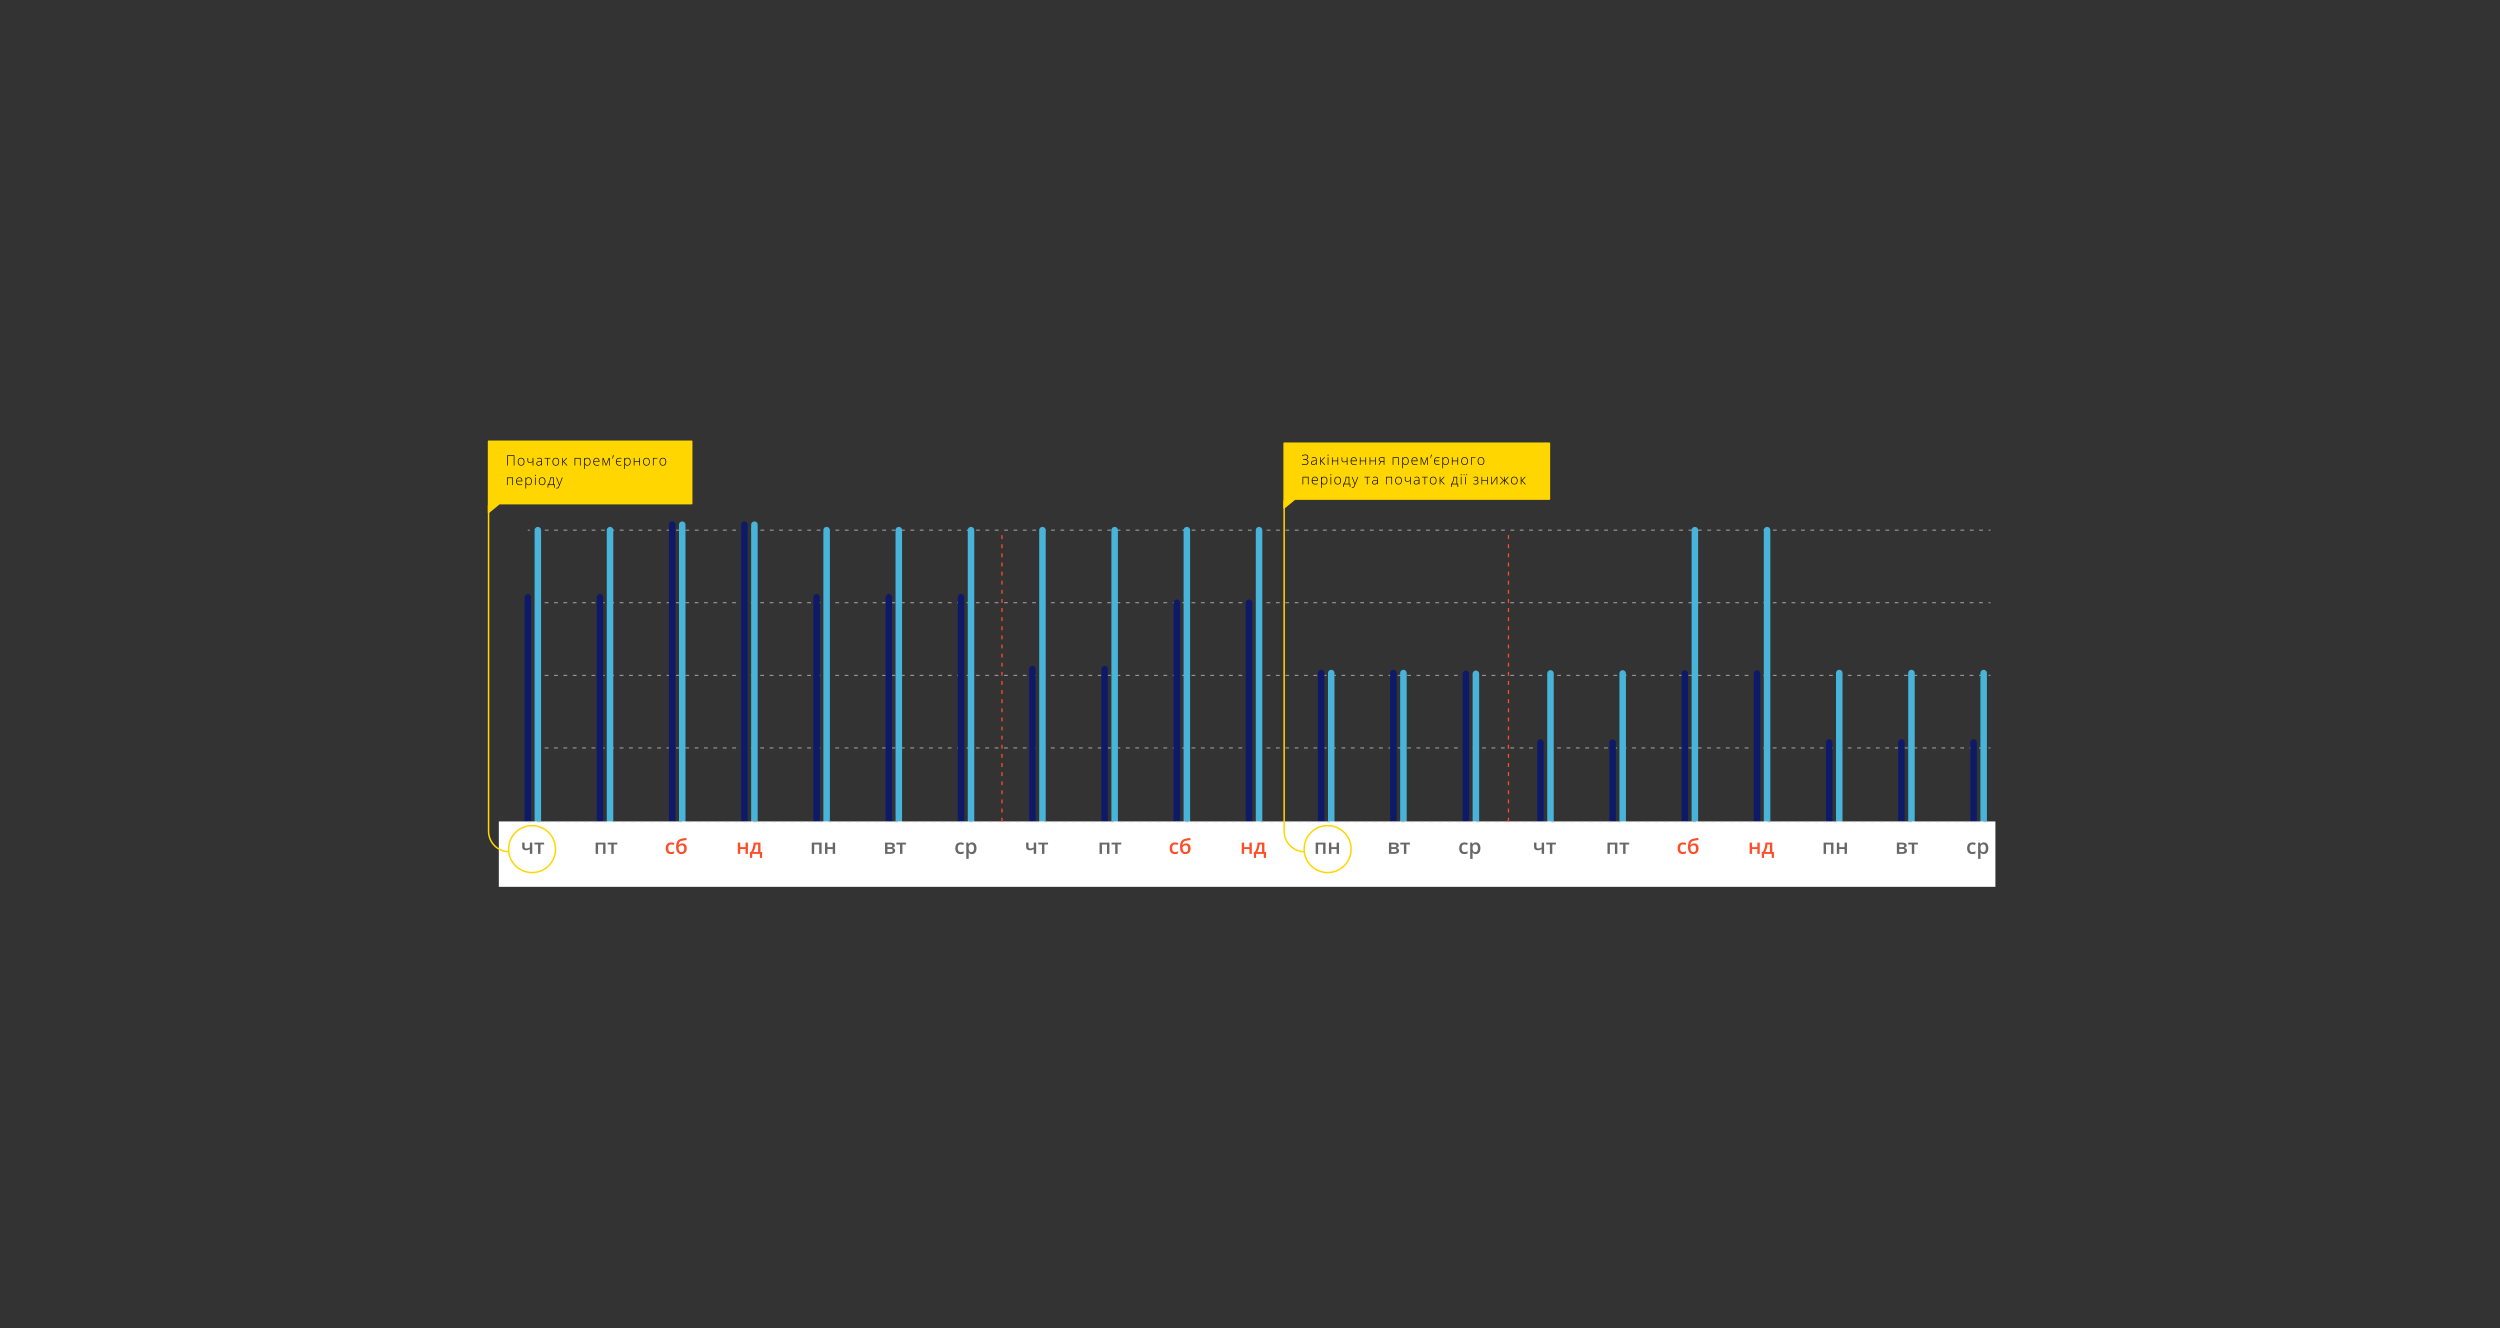 <?xml version="1.0" encoding="utf-8"?>
<!-- Generator: Adobe Illustrator 16.0.0, SVG Export Plug-In . SVG Version: 6.00 Build 0)  -->
<!DOCTYPE svg PUBLIC "-//W3C//DTD SVG 1.1//EN" "http://www.w3.org/Graphics/SVG/1.1/DTD/svg11.dtd">
<svg version="1.1" id="Layer_1" xmlns="http://www.w3.org/2000/svg" xmlns:xlink="http://www.w3.org/1999/xlink" x="0px" y="0px"
	 width="1920px" height="1020px" viewBox="0 0 1920 1020" enable-background="new 0 0 1920 1020" xml:space="preserve">
<rect x="0" y="0" width="1920" height="1020" fill="#333333" stroke="none"/>
<g>
	<g>
		<g>
			<g>
				<g>
					
						<line fill="none" stroke="#ADADAD" stroke-width="0.721" stroke-miterlimit="10" x1="405.352" y1="574.419" x2="406.794" y2="574.419"/>
					
						<line fill="none" stroke="#ADADAD" stroke-width="0.721" stroke-miterlimit="10" stroke-dasharray="2.88,4.32" x1="411.114" y1="574.419" x2="1525.071" y2="574.419"/>
					
						<line fill="none" stroke="#ADADAD" stroke-width="0.721" stroke-miterlimit="10" x1="1527.231" y1="574.419" x2="1528.674" y2="574.419"/>
				</g>
			</g>
		</g>
		<g>
			<g>
				<g>
					
						<line fill="none" stroke="#ADADAD" stroke-width="0.721" stroke-miterlimit="10" x1="405.352" y1="518.664" x2="406.794" y2="518.664"/>
					
						<line fill="none" stroke="#ADADAD" stroke-width="0.721" stroke-miterlimit="10" stroke-dasharray="2.88,4.32" x1="411.114" y1="518.664" x2="1525.071" y2="518.664"/>
					
						<line fill="none" stroke="#ADADAD" stroke-width="0.721" stroke-miterlimit="10" x1="1527.231" y1="518.664" x2="1528.674" y2="518.664"/>
				</g>
			</g>
		</g>
		<g>
			<g>
				<g>
					
						<line fill="none" stroke="#ADADAD" stroke-width="0.721" stroke-miterlimit="10" x1="405.352" y1="462.909" x2="406.794" y2="462.909"/>
					
						<line fill="none" stroke="#ADADAD" stroke-width="0.721" stroke-miterlimit="10" stroke-dasharray="2.88,4.32" x1="411.114" y1="462.909" x2="1525.071" y2="462.909"/>
					
						<line fill="none" stroke="#ADADAD" stroke-width="0.721" stroke-miterlimit="10" x1="1527.231" y1="462.909" x2="1528.674" y2="462.909"/>
				</g>
			</g>
		</g>
		<g>
			<g>
				<g>
					
						<line fill="none" stroke="#ADADAD" stroke-width="0.721" stroke-miterlimit="10" x1="1528.674" y1="407.154" x2="1527.231" y2="407.154"/>
					
						<line fill="none" stroke="#ADADAD" stroke-width="0.721" stroke-miterlimit="10" stroke-dasharray="2.88,4.32" x1="1522.911" y1="407.154" x2="408.954" y2="407.154"/>
					
						<line fill="none" stroke="#ADADAD" stroke-width="0.721" stroke-miterlimit="10" x1="406.794" y1="407.154" x2="405.352" y2="407.154"/>
				</g>
			</g>
		</g>
		<g>
			<g>
				<path fill="#676767" d="M465.031,647.132v8.641h-1.844v-7.188h-3.875v7.188h-1.836v-8.641H465.031z"/>
				<path fill="#676767" d="M474.148,647.132v1.438h-2.813v7.203h-1.844v-7.203h-2.813v-1.438H474.148z"/>
			</g>
		</g>
		<g>
			<g>
				<path fill="#676767" d="M515.32,655.929c-1.308,0-2.301-0.382-2.98-1.145s-1.02-1.858-1.02-3.285
					c0-1.453,0.355-2.57,1.066-3.352s1.738-1.172,3.082-1.172c0.911,0,1.731,0.169,2.461,0.508l-0.555,1.477
					c-0.776-0.302-1.417-0.453-1.922-0.453c-1.495,0-2.242,0.992-2.242,2.977c0,0.969,0.186,1.696,0.559,2.184
					c0.372,0.487,0.918,0.73,1.637,0.73c0.817,0,1.591-0.203,2.32-0.609v1.602c-0.328,0.192-0.679,0.331-1.051,0.414
					C516.303,655.887,515.852,655.929,515.32,655.929z"/>
				<path fill="#676767" d="M519.258,650.585c0-1.927,0.327-3.409,0.98-4.445c0.653-1.036,1.694-1.703,3.121-2
					c1.078-0.219,2.32-0.433,3.727-0.641l0.258,1.617c-1.708,0.261-2.958,0.464-3.75,0.609c-0.818,0.151-1.408,0.487-1.77,1.008
					c-0.362,0.521-0.572,1.305-0.629,2.352h0.117c0.297-0.433,0.685-0.767,1.164-1.004c0.479-0.237,0.992-0.355,1.539-0.355
					c1.063,0,1.891,0.336,2.484,1.008s0.891,1.614,0.891,2.828c0,1.391-0.361,2.466-1.082,3.227
					c-0.722,0.761-1.72,1.141-2.996,1.141c-1.266,0-2.258-0.469-2.977-1.406S519.258,652.272,519.258,650.585z M523.438,654.429
					c1.364,0,2.047-0.896,2.047-2.688c0-1.729-0.617-2.594-1.852-2.594c-0.339,0-0.667,0.073-0.984,0.219
					c-0.318,0.146-0.611,0.339-0.879,0.578c-0.269,0.239-0.476,0.487-0.621,0.742c0,1.229,0.195,2.16,0.586,2.793
					S522.692,654.429,523.438,654.429z"/>
			</g>
		</g>
		<g>
			<g>
				<path fill="#676767" d="M402.909,647.132v3.156c0,0.886,0.458,1.328,1.375,1.328c0.442,0,0.875-0.062,1.297-0.184
					s0.875-0.319,1.359-0.59v-3.711h1.836v8.641h-1.836v-3.664c-0.505,0.313-0.994,0.543-1.465,0.691
					c-0.472,0.148-0.986,0.223-1.543,0.223c-0.901,0-1.604-0.233-2.109-0.699c-0.505-0.466-0.758-1.118-0.758-1.957v-3.234H402.909z
					"/>
				<path fill="#676767" d="M417.893,647.132v1.438h-2.813v7.203h-1.844v-7.203h-2.813v-1.438H417.893z"/>
			</g>
		</g>
		<g>
			<g>
				<path fill="#676767" d="M568.492,647.132v3.469h4.07v-3.469h1.836v8.641h-1.836v-3.727h-4.07v3.727h-1.836v-8.641H568.492z"/>
				<path fill="#676767" d="M585.312,658.827h-1.711v-3.055h-5.922v3.055h-1.695v-4.477h0.703c0.614-0.88,1.103-1.944,1.465-3.191
					c0.362-1.247,0.577-2.59,0.645-4.027h5.25v7.219h1.266V658.827z M582.242,654.351v-5.813h-1.859
					c-0.099,1.073-0.306,2.13-0.621,3.172c-0.315,1.042-0.699,1.922-1.152,2.641H582.242z"/>
			</g>
		</g>
		<g>
			<g>
				<path fill="#676767" d="M631.006,647.132v8.641h-1.844v-7.188h-3.875v7.188h-1.836v-8.641H631.006z"/>
				<path fill="#676767" d="M635.467,647.132v3.469h4.07v-3.469h1.836v8.641h-1.836v-3.727h-4.07v3.727h-1.836v-8.641H635.467z"/>
			</g>
		</g>
		<g>
			<g>
				<path fill="#676767" d="M687.214,649.343c0,1.021-0.597,1.638-1.789,1.852v0.063c0.667,0.078,1.177,0.289,1.531,0.633
					c0.354,0.344,0.531,0.789,0.531,1.336c0,0.817-0.312,1.446-0.934,1.887c-0.623,0.44-1.527,0.66-2.715,0.66h-4.125v-8.641h4.109
					C686.084,647.132,687.214,647.869,687.214,649.343z M685.378,649.499c0-0.344-0.134-0.593-0.402-0.746
					c-0.269-0.153-0.668-0.23-1.199-0.23h-2.227v2.078h1.953c0.614,0,1.081-0.079,1.398-0.238
					C685.219,650.203,685.378,649.916,685.378,649.499z M685.605,653.116c0-0.417-0.162-0.712-0.484-0.887
					c-0.323-0.175-0.808-0.262-1.453-0.262h-2.117v2.445h2.164C684.975,654.413,685.605,653.98,685.605,653.116z"/>
				<path fill="#676767" d="M695.871,647.132v1.438h-2.813v7.203h-1.844v-7.203h-2.813v-1.438H695.871z"/>
			</g>
		</g>
		<g>
			<g>
				<path fill="#676767" d="M737.672,655.929c-1.307,0-2.301-0.382-2.98-1.145s-1.02-1.858-1.02-3.285
					c0-1.453,0.355-2.57,1.066-3.352s1.738-1.172,3.082-1.172c0.912,0,1.732,0.169,2.461,0.508l-0.555,1.477
					c-0.776-0.302-1.417-0.453-1.922-0.453c-1.495,0-2.242,0.992-2.242,2.977c0,0.969,0.186,1.696,0.559,2.184
					s0.918,0.73,1.637,0.73c0.818,0,1.591-0.203,2.32-0.609v1.602c-0.328,0.192-0.678,0.331-1.051,0.414
					S738.203,655.929,737.672,655.929z"/>
				<path fill="#676767" d="M746.492,655.929c-1.094,0-1.943-0.394-2.547-1.18h-0.109c0.073,0.729,0.109,1.172,0.109,1.328v3.539
					h-1.836v-12.484h1.484c0.042,0.161,0.127,0.547,0.258,1.156h0.094c0.573-0.875,1.432-1.313,2.578-1.313
					c1.078,0,1.918,0.391,2.52,1.172s0.902,1.878,0.902,3.289s-0.306,2.513-0.918,3.305S747.57,655.929,746.492,655.929z
					 M746.047,648.476c-0.729,0-1.262,0.214-1.598,0.641s-0.504,1.109-0.504,2.047v0.273c0,1.052,0.167,1.813,0.5,2.285
					s0.877,0.707,1.633,0.707c0.635,0,1.125-0.261,1.469-0.781s0.516-1.263,0.516-2.227c0-0.969-0.17-1.702-0.512-2.199
					S746.708,648.476,746.047,648.476z"/>
			</g>
		</g>
		<g>
			
				<line fill="none" stroke="#0E1968" stroke-width="5" stroke-linecap="round" stroke-miterlimit="10" x1="738.029" y1="634.372" x2="738.029" y2="458.712"/>
			
				<line fill="none" stroke="#49B4DA" stroke-width="5" stroke-linecap="round" stroke-miterlimit="10" x1="745.735" y1="634.327" x2="745.735" y2="407.154"/>
			
				<line fill="none" stroke="#0E1968" stroke-width="5" stroke-linecap="round" stroke-miterlimit="10" x1="792.899" y1="634.372" x2="792.899" y2="513.89"/>
			
				<line fill="none" stroke="#49B4DA" stroke-width="5" stroke-linecap="round" stroke-miterlimit="10" x1="800.604" y1="634.327" x2="800.604" y2="407.154"/>
			
				<line fill="none" stroke="#0E1968" stroke-width="5" stroke-linecap="round" stroke-miterlimit="10" x1="848.346" y1="634.372" x2="848.346" y2="513.89"/>
			
				<line fill="none" stroke="#49B4DA" stroke-width="5" stroke-linecap="round" stroke-miterlimit="10" x1="856.051" y1="634.327" x2="856.051" y2="407.154"/>
			
				<line fill="none" stroke="#0E1968" stroke-width="5" stroke-linecap="round" stroke-miterlimit="10" x1="903.792" y1="634.372" x2="903.792" y2="462.909"/>
			
				<line fill="none" stroke="#49B4DA" stroke-width="5" stroke-linecap="round" stroke-miterlimit="10" x1="911.497" y1="634.327" x2="911.497" y2="407.154"/>
			
				<line fill="none" stroke="#0E1968" stroke-width="5" stroke-linecap="round" stroke-miterlimit="10" x1="959.239" y1="634.372" x2="959.239" y2="462.909"/>
			
				<line fill="none" stroke="#49B4DA" stroke-width="5" stroke-linecap="round" stroke-miterlimit="10" x1="966.944" y1="634.327" x2="966.944" y2="407.154"/>
			
				<line fill="none" stroke="#0E1968" stroke-width="5" stroke-linecap="round" stroke-miterlimit="10" x1="1014.685" y1="634.372" x2="1014.685" y2="516.893"/>
			
				<line fill="none" stroke="#49B4DA" stroke-width="5" stroke-linecap="round" stroke-miterlimit="10" x1="1022.392" y1="634.327" x2="1022.392" y2="516.893"/>
			
				<line fill="none" stroke="#0E1968" stroke-width="5" stroke-linecap="round" stroke-miterlimit="10" x1="1070.132" y1="634.372" x2="1070.132" y2="516.893"/>
			
				<line fill="none" stroke="#49B4DA" stroke-width="5" stroke-linecap="round" stroke-miterlimit="10" x1="1077.839" y1="634.327" x2="1077.839" y2="516.893"/>
			
				<line fill="none" stroke="#0E1968" stroke-width="5" stroke-linecap="round" stroke-miterlimit="10" x1="1125.777" y1="634.372" x2="1125.777" y2="517.47"/>
			
				<line fill="none" stroke="#49B4DA" stroke-width="5" stroke-linecap="round" stroke-miterlimit="10" x1="1133.483" y1="634.327" x2="1133.483" y2="517.47"/>
			
				<line fill="none" stroke="#0E1968" stroke-width="5" stroke-linecap="round" stroke-miterlimit="10" x1="1183.059" y1="634.372" x2="1183.059" y2="570.222"/>
			
				<line fill="none" stroke="#49B4DA" stroke-width="5" stroke-linecap="round" stroke-miterlimit="10" x1="1190.765" y1="634.327" x2="1190.765" y2="517.201"/>
			
				<line fill="none" stroke="#0E1968" stroke-width="5" stroke-linecap="round" stroke-miterlimit="10" x1="1238.506" y1="634.372" x2="1238.506" y2="570.222"/>
			
				<line fill="none" stroke="#49B4DA" stroke-width="5" stroke-linecap="round" stroke-miterlimit="10" x1="1246.211" y1="634.327" x2="1246.211" y2="517.201"/>
			
				<line fill="none" stroke="#0E1968" stroke-width="5" stroke-linecap="round" stroke-miterlimit="10" x1="1293.951" y1="634.372" x2="1293.951" y2="517.201"/>
			
				<line fill="none" stroke="#49B4DA" stroke-width="5" stroke-linecap="round" stroke-miterlimit="10" x1="1301.658" y1="634.327" x2="1301.658" y2="407.154"/>
			
				<line fill="none" stroke="#0E1968" stroke-width="5" stroke-linecap="round" stroke-miterlimit="10" x1="1349.398" y1="634.372" x2="1349.398" y2="517.201"/>
			
				<line fill="none" stroke="#49B4DA" stroke-width="5" stroke-linecap="round" stroke-miterlimit="10" x1="1357.104" y1="634.327" x2="1357.104" y2="407.154"/>
			
				<line fill="none" stroke="#0E1968" stroke-width="5" stroke-linecap="round" stroke-miterlimit="10" x1="1404.845" y1="634.372" x2="1404.845" y2="570.222"/>
			
				<line fill="none" stroke="#49B4DA" stroke-width="5" stroke-linecap="round" stroke-miterlimit="10" x1="1412.551" y1="634.327" x2="1412.551" y2="516.893"/>
			
				<line fill="none" stroke="#0E1968" stroke-width="5" stroke-linecap="round" stroke-miterlimit="10" x1="1460.291" y1="634.372" x2="1460.291" y2="570.222"/>
			
				<line fill="none" stroke="#49B4DA" stroke-width="5" stroke-linecap="round" stroke-miterlimit="10" x1="1467.998" y1="634.327" x2="1467.998" y2="516.893"/>
			
				<line fill="none" stroke="#0E1968" stroke-width="5" stroke-linecap="round" stroke-miterlimit="10" x1="1515.738" y1="634.372" x2="1515.738" y2="570.222"/>
			
				<line fill="none" stroke="#49B4DA" stroke-width="5" stroke-linecap="round" stroke-miterlimit="10" x1="1523.444" y1="634.327" x2="1523.444" y2="516.893"/>
			
				<line fill="none" stroke="#0E1968" stroke-width="5" stroke-linecap="round" stroke-miterlimit="10" x1="460.797" y1="634.372" x2="460.797" y2="458.712"/>
			
				<line fill="none" stroke="#49B4DA" stroke-width="5" stroke-linecap="round" stroke-miterlimit="10" x1="468.503" y1="634.327" x2="468.503" y2="407.154"/>
			
				<line fill="none" stroke="#0E1968" stroke-width="5" stroke-linecap="round" stroke-miterlimit="10" x1="516.244" y1="634.372" x2="516.244" y2="402.957"/>
			
				<line fill="none" stroke="#49B4DA" stroke-width="5" stroke-linecap="round" stroke-miterlimit="10" x1="523.948" y1="634.327" x2="523.948" y2="402.957"/>
			
				<line fill="none" stroke="#0E1968" stroke-width="5" stroke-linecap="round" stroke-miterlimit="10" x1="571.69" y1="634.372" x2="571.69" y2="402.957"/>
			
				<line fill="none" stroke="#49B4DA" stroke-width="5" stroke-linecap="round" stroke-miterlimit="10" x1="579.396" y1="634.327" x2="579.396" y2="402.957"/>
			
				<line fill="none" stroke="#0E1968" stroke-width="5" stroke-linecap="round" stroke-miterlimit="10" x1="627.137" y1="634.372" x2="627.137" y2="458.712"/>
			
				<line fill="none" stroke="#49B4DA" stroke-width="5" stroke-linecap="round" stroke-miterlimit="10" x1="634.842" y1="634.327" x2="634.842" y2="407.154"/>
			
				<line fill="none" stroke="#0E1968" stroke-width="5" stroke-linecap="round" stroke-miterlimit="10" x1="682.584" y1="634.372" x2="682.584" y2="458.712"/>
			
				<line fill="none" stroke="#49B4DA" stroke-width="5" stroke-linecap="round" stroke-miterlimit="10" x1="690.289" y1="634.327" x2="690.289" y2="407.154"/>
			
				<line fill="none" stroke="#0E1968" stroke-width="5" stroke-linecap="round" stroke-miterlimit="10" x1="405.352" y1="634.372" x2="405.352" y2="458.712"/>
			
				<line fill="none" stroke="#49B4DA" stroke-width="5" stroke-linecap="round" stroke-miterlimit="10" x1="413.056" y1="634.327" x2="413.056" y2="407.154"/>
			<rect x="383.1" y="630.86" fill="#FFFFFF" width="1149.365" height="50.232"/>
			
				<line fill="none" stroke="#ADADAD" stroke-width="0.721" stroke-miterlimit="10" stroke-dasharray="2.885,4.327" x1="405.352" y1="631.054" x2="1528.451" y2="631.054"/>
		</g>
		<g>
			<g>
				<path fill="#676767" d="M465.031,647.132v8.641h-1.844v-7.188h-3.875v7.188h-1.836v-8.641H465.031z"/>
				<path fill="#676767" d="M474.148,647.132v1.438h-2.813v7.203h-1.844v-7.203h-2.813v-1.438H474.148z"/>
			</g>
		</g>
		<g>
			<g>
				<path fill="#FF4C29" d="M515.32,655.929c-1.307,0-2.301-0.382-2.98-1.145s-1.02-1.858-1.02-3.285
					c0-1.453,0.355-2.57,1.066-3.352s1.738-1.172,3.082-1.172c0.912,0,1.732,0.169,2.461,0.508l-0.555,1.477
					c-0.776-0.302-1.417-0.453-1.922-0.453c-1.495,0-2.242,0.992-2.242,2.977c0,0.969,0.186,1.696,0.559,2.184
					s0.918,0.73,1.637,0.73c0.818,0,1.591-0.203,2.32-0.609v1.602c-0.328,0.192-0.678,0.331-1.051,0.414
					S515.852,655.929,515.32,655.929z"/>
				<path fill="#FF4C29" d="M519.258,650.585c0-1.927,0.327-3.409,0.98-4.445s1.694-1.703,3.121-2
					c1.078-0.219,2.32-0.433,3.727-0.641l0.258,1.617c-1.708,0.261-2.958,0.464-3.75,0.609c-0.818,0.151-1.408,0.487-1.77,1.008
					s-0.572,1.305-0.629,2.352h0.117c0.297-0.433,0.685-0.767,1.164-1.004s0.992-0.355,1.539-0.355c1.063,0,1.891,0.336,2.484,1.008
					s0.891,1.614,0.891,2.828c0,1.391-0.361,2.466-1.082,3.227s-1.72,1.141-2.996,1.141c-1.266,0-2.258-0.469-2.977-1.406
					S519.258,652.272,519.258,650.585z M523.438,654.429c1.365,0,2.047-0.896,2.047-2.688c0-1.729-0.617-2.594-1.852-2.594
					c-0.338,0-0.667,0.073-0.984,0.219s-0.611,0.339-0.879,0.578s-0.475,0.487-0.621,0.742c0,1.229,0.195,2.16,0.586,2.793
					S522.693,654.429,523.438,654.429z"/>
			</g>
		</g>
		<g>
			<g>
				<path fill="#676767" d="M402.909,647.132v3.156c0,0.886,0.458,1.328,1.375,1.328c0.442,0,0.875-0.062,1.297-0.184
					s0.875-0.319,1.359-0.59v-3.711h1.836v8.641h-1.836v-3.664c-0.505,0.313-0.994,0.543-1.465,0.691
					c-0.472,0.148-0.986,0.223-1.543,0.223c-0.901,0-1.604-0.233-2.109-0.699c-0.505-0.466-0.758-1.118-0.758-1.957v-3.234H402.909z
					"/>
				<path fill="#676767" d="M417.893,647.132v1.438h-2.813v7.203h-1.844v-7.203h-2.813v-1.438H417.893z"/>
			</g>
		</g>
		<g>
			<g>
				<path fill="#FF4C29" d="M568.492,647.132v3.469h4.07v-3.469h1.836v8.641h-1.836v-3.727h-4.07v3.727h-1.836v-8.641H568.492z"/>
				<path fill="#FF4C29" d="M585.312,658.827h-1.711v-3.055h-5.922v3.055h-1.695v-4.477h0.703c0.614-0.88,1.103-1.944,1.465-3.191
					c0.362-1.247,0.577-2.59,0.645-4.027h5.25v7.219h1.266V658.827z M582.242,654.351v-5.813h-1.859
					c-0.099,1.073-0.306,2.13-0.621,3.172c-0.315,1.042-0.699,1.922-1.152,2.641H582.242z"/>
			</g>
		</g>
		<g>
			<g>
				<path fill="#676767" d="M631.006,647.132v8.641h-1.844v-7.188h-3.875v7.188h-1.836v-8.641H631.006z"/>
				<path fill="#676767" d="M635.467,647.132v3.469h4.07v-3.469h1.836v8.641h-1.836v-3.727h-4.07v3.727h-1.836v-8.641H635.467z"/>
			</g>
		</g>
		<g>
			<g>
				<path fill="#676767" d="M687.214,649.343c0,1.021-0.597,1.638-1.789,1.852v0.063c0.667,0.078,1.177,0.289,1.531,0.633
					c0.354,0.344,0.531,0.789,0.531,1.336c0,0.817-0.312,1.446-0.934,1.887c-0.623,0.44-1.527,0.66-2.715,0.66h-4.125v-8.641h4.109
					C686.084,647.132,687.214,647.869,687.214,649.343z M685.378,649.499c0-0.344-0.134-0.593-0.402-0.746
					c-0.269-0.153-0.668-0.23-1.199-0.23h-2.227v2.078h1.953c0.614,0,1.081-0.079,1.398-0.238
					C685.219,650.203,685.378,649.916,685.378,649.499z M685.605,653.116c0-0.417-0.162-0.712-0.484-0.887
					c-0.323-0.175-0.808-0.262-1.453-0.262h-2.117v2.445h2.164C684.975,654.413,685.605,653.98,685.605,653.116z"/>
				<path fill="#676767" d="M695.871,647.132v1.438h-2.813v7.203h-1.844v-7.203h-2.813v-1.438H695.871z"/>
			</g>
		</g>
		<g>
			<g>
				<path fill="#676767" d="M737.672,655.929c-1.308,0-2.301-0.382-2.98-1.145s-1.02-1.858-1.02-3.285
					c0-1.453,0.355-2.57,1.066-3.352s1.738-1.172,3.082-1.172c0.911,0,1.731,0.169,2.461,0.508l-0.555,1.477
					c-0.776-0.302-1.417-0.453-1.922-0.453c-1.495,0-2.242,0.992-2.242,2.977c0,0.969,0.186,1.696,0.559,2.184
					c0.372,0.487,0.918,0.73,1.637,0.73c0.817,0,1.591-0.203,2.32-0.609v1.602c-0.328,0.192-0.679,0.331-1.051,0.414
					C738.655,655.887,738.204,655.929,737.672,655.929z"/>
				<path fill="#676767" d="M746.493,655.929c-1.094,0-1.943-0.394-2.547-1.18h-0.109c0.073,0.729,0.109,1.172,0.109,1.328v3.539
					h-1.836v-12.484h1.484c0.042,0.161,0.127,0.547,0.258,1.156h0.094c0.573-0.875,1.432-1.313,2.578-1.313
					c1.078,0,1.918,0.391,2.52,1.172s0.902,1.878,0.902,3.289s-0.306,2.513-0.918,3.305
					C748.416,655.533,747.571,655.929,746.493,655.929z M746.047,648.476c-0.729,0-1.262,0.214-1.598,0.641
					s-0.504,1.109-0.504,2.047v0.273c0,1.052,0.167,1.813,0.5,2.285c0.333,0.472,0.877,0.707,1.633,0.707
					c0.635,0,1.125-0.261,1.469-0.781s0.516-1.263,0.516-2.227c0-0.969-0.171-1.702-0.512-2.199
					C747.21,648.725,746.708,648.476,746.047,648.476z"/>
			</g>
		</g>
		<g>
			<g>
				<path fill="#676767" d="M1242.11,647.132v8.641h-1.844v-7.188h-3.875v7.188h-1.836v-8.641H1242.11z"/>
				<path fill="#676767" d="M1251.228,647.132v1.438h-2.813v7.203h-1.844v-7.203h-2.813v-1.438H1251.228z"/>
			</g>
		</g>
		<g>
			<g>
				<path fill="#FF4C29" d="M1292.4,655.929c-1.308,0-2.301-0.382-2.98-1.145s-1.02-1.858-1.02-3.285
					c0-1.453,0.355-2.57,1.066-3.352s1.738-1.172,3.082-1.172c0.911,0,1.731,0.169,2.461,0.508l-0.555,1.477
					c-0.776-0.302-1.417-0.453-1.922-0.453c-1.495,0-2.242,0.992-2.242,2.977c0,0.969,0.186,1.696,0.559,2.184
					c0.372,0.487,0.918,0.73,1.637,0.73c0.817,0,1.591-0.203,2.32-0.609v1.602c-0.328,0.192-0.679,0.331-1.051,0.414
					C1293.383,655.887,1292.932,655.929,1292.4,655.929z"/>
				<path fill="#FF4C29" d="M1296.338,650.585c0-1.927,0.326-3.409,0.98-4.445c0.653-1.036,1.693-1.703,3.121-2
					c1.078-0.219,2.32-0.433,3.727-0.641l0.258,1.617c-1.709,0.261-2.959,0.464-3.75,0.609c-0.818,0.151-1.408,0.487-1.77,1.008
					c-0.362,0.521-0.572,1.305-0.629,2.352h0.117c0.297-0.433,0.685-0.767,1.164-1.004c0.479-0.237,0.992-0.355,1.539-0.355
					c1.063,0,1.891,0.336,2.484,1.008s0.891,1.614,0.891,2.828c0,1.391-0.361,2.466-1.082,3.227
					c-0.722,0.761-1.721,1.141-2.996,1.141c-1.266,0-2.258-0.469-2.977-1.406S1296.338,652.272,1296.338,650.585z M1300.518,654.429
					c1.364,0,2.047-0.896,2.047-2.688c0-1.729-0.617-2.594-1.852-2.594c-0.339,0-0.667,0.073-0.984,0.219
					c-0.318,0.146-0.611,0.339-0.879,0.578c-0.269,0.239-0.476,0.487-0.621,0.742c0,1.229,0.195,2.16,0.586,2.793
					S1299.772,654.429,1300.518,654.429z"/>
			</g>
		</g>
		<g>
			<g>
				<path fill="#676767" d="M1179.988,647.132v3.156c0,0.886,0.457,1.328,1.375,1.328c0.441,0,0.875-0.062,1.297-0.184
					s0.875-0.319,1.359-0.59v-3.711h1.836v8.641h-1.836v-3.664c-0.506,0.313-0.994,0.543-1.465,0.691
					c-0.473,0.148-0.986,0.223-1.543,0.223c-0.902,0-1.605-0.233-2.109-0.699c-0.506-0.466-0.758-1.118-0.758-1.957v-3.234H1179.988
					z"/>
				<path fill="#676767" d="M1194.973,647.132v1.438h-2.813v7.203h-1.844v-7.203h-2.813v-1.438H1194.973z"/>
			</g>
		</g>
		<g>
			<g>
				<path fill="#FF4C29" d="M1345.57,647.132v3.469h4.07v-3.469h1.836v8.641h-1.836v-3.727h-4.07v3.727h-1.836v-8.641H1345.57z"/>
				<path fill="#FF4C29" d="M1362.391,658.827h-1.711v-3.055h-5.922v3.055h-1.695v-4.477h0.703c0.615-0.88,1.104-1.944,1.465-3.191
					c0.362-1.247,0.577-2.59,0.645-4.027h5.25v7.219h1.266V658.827z M1359.32,654.351v-5.813h-1.859
					c-0.099,1.073-0.306,2.13-0.621,3.172c-0.314,1.042-0.699,1.922-1.152,2.641H1359.32z"/>
			</g>
		</g>
		<g>
			<g>
				<path fill="#676767" d="M1408.086,647.132v8.641h-1.844v-7.188h-3.875v7.188h-1.836v-8.641H1408.086z"/>
				<path fill="#676767" d="M1412.547,647.132v3.469h4.07v-3.469h1.836v8.641h-1.836v-3.727h-4.07v3.727h-1.836v-8.641H1412.547z"/>
			</g>
		</g>
		<g>
			<g>
				<path fill="#676767" d="M1464.293,649.343c0,1.021-0.596,1.638-1.789,1.852v0.063c0.667,0.078,1.178,0.289,1.531,0.633
					c0.354,0.344,0.531,0.789,0.531,1.336c0,0.817-0.311,1.446-0.934,1.887c-0.622,0.44-1.527,0.66-2.715,0.66h-4.125v-8.641h4.109
					C1463.163,647.132,1464.293,647.869,1464.293,649.343z M1462.457,649.499c0-0.344-0.134-0.593-0.402-0.746
					c-0.268-0.153-0.668-0.23-1.199-0.23h-2.227v2.078h1.953c0.615,0,1.081-0.079,1.398-0.238
					C1462.299,650.203,1462.457,649.916,1462.457,649.499z M1462.684,653.116c0-0.417-0.161-0.712-0.484-0.887
					c-0.322-0.175-0.807-0.262-1.453-0.262h-2.117v2.445h2.164C1462.054,654.413,1462.684,653.98,1462.684,653.116z"/>
				<path fill="#676767" d="M1472.949,647.132v1.438h-2.813v7.203h-1.844v-7.203h-2.813v-1.438H1472.949z"/>
			</g>
		</g>
		<g>
			<g>
				<path fill="#676767" d="M1514.75,655.929c-1.308,0-2.301-0.382-2.98-1.145s-1.02-1.858-1.02-3.285
					c0-1.453,0.355-2.57,1.066-3.352s1.738-1.172,3.082-1.172c0.911,0,1.731,0.169,2.461,0.508l-0.555,1.477
					c-0.776-0.302-1.417-0.453-1.922-0.453c-1.495,0-2.242,0.992-2.242,2.977c0,0.969,0.186,1.696,0.559,2.184
					c0.372,0.487,0.918,0.73,1.637,0.73c0.817,0,1.591-0.203,2.32-0.609v1.602c-0.328,0.192-0.679,0.331-1.051,0.414
					C1515.732,655.887,1515.281,655.929,1514.75,655.929z"/>
				<path fill="#676767" d="M1523.57,655.929c-1.094,0-1.943-0.394-2.547-1.18h-0.109c0.072,0.729,0.109,1.172,0.109,1.328v3.539
					h-1.836v-12.484h1.484c0.041,0.161,0.127,0.547,0.258,1.156h0.094c0.572-0.875,1.432-1.313,2.578-1.313
					c1.078,0,1.918,0.391,2.52,1.172s0.902,1.878,0.902,3.289s-0.307,2.513-0.918,3.305
					C1525.493,655.533,1524.648,655.929,1523.57,655.929z M1523.125,648.476c-0.729,0-1.262,0.214-1.598,0.641
					s-0.504,1.109-0.504,2.047v0.273c0,1.052,0.166,1.813,0.5,2.285c0.333,0.472,0.877,0.707,1.633,0.707
					c0.635,0,1.125-0.261,1.469-0.781s0.516-1.263,0.516-2.227c0-0.969-0.171-1.702-0.512-2.199
					C1524.287,648.725,1523.786,648.476,1523.125,648.476z"/>
			</g>
		</g>
		<g>
			<g>
				<path fill="#676767" d="M852.031,647.132v8.641h-1.844v-7.188h-3.875v7.188h-1.836v-8.641H852.031z"/>
				<path fill="#676767" d="M861.148,647.132v1.438h-2.813v7.203h-1.844v-7.203h-2.813v-1.438H861.148z"/>
			</g>
		</g>
		<g>
			<g>
				<path fill="#FF4C29" d="M902.32,655.929c-1.307,0-2.301-0.382-2.98-1.145s-1.02-1.858-1.02-3.285
					c0-1.453,0.355-2.57,1.066-3.352s1.738-1.172,3.082-1.172c0.912,0,1.732,0.169,2.461,0.508l-0.555,1.477
					c-0.776-0.302-1.417-0.453-1.922-0.453c-1.495,0-2.242,0.992-2.242,2.977c0,0.969,0.186,1.696,0.559,2.184
					s0.918,0.73,1.637,0.73c0.818,0,1.591-0.203,2.32-0.609v1.602c-0.328,0.192-0.678,0.331-1.051,0.414
					S902.852,655.929,902.32,655.929z"/>
				<path fill="#FF4C29" d="M906.258,650.585c0-1.927,0.327-3.409,0.98-4.445s1.694-1.703,3.121-2
					c1.078-0.219,2.32-0.433,3.727-0.641l0.258,1.617c-1.708,0.261-2.958,0.464-3.75,0.609c-0.818,0.151-1.408,0.487-1.77,1.008
					s-0.572,1.305-0.629,2.352h0.117c0.297-0.433,0.685-0.767,1.164-1.004s0.992-0.355,1.539-0.355c1.063,0,1.891,0.336,2.484,1.008
					s0.891,1.614,0.891,2.828c0,1.391-0.361,2.466-1.082,3.227s-1.72,1.141-2.996,1.141c-1.266,0-2.258-0.469-2.977-1.406
					S906.258,652.272,906.258,650.585z M910.438,654.429c1.365,0,2.047-0.896,2.047-2.688c0-1.729-0.617-2.594-1.852-2.594
					c-0.338,0-0.667,0.073-0.984,0.219s-0.611,0.339-0.879,0.578s-0.475,0.487-0.621,0.742c0,1.229,0.195,2.16,0.586,2.793
					S909.693,654.429,910.438,654.429z"/>
			</g>
		</g>
		<g>
			<g>
				<path fill="#676767" d="M789.909,647.132v3.156c0,0.886,0.458,1.328,1.375,1.328c0.442,0,0.875-0.062,1.297-0.184
					s0.875-0.319,1.359-0.59v-3.711h1.836v8.641h-1.836v-3.664c-0.505,0.313-0.994,0.543-1.465,0.691
					c-0.472,0.148-0.986,0.223-1.543,0.223c-0.901,0-1.604-0.233-2.109-0.699c-0.505-0.466-0.758-1.118-0.758-1.957v-3.234H789.909z
					"/>
				<path fill="#676767" d="M804.893,647.132v1.438h-2.813v7.203h-1.844v-7.203h-2.813v-1.438H804.893z"/>
			</g>
		</g>
		<g>
			<g>
				<path fill="#FF4C29" d="M955.492,647.132v3.469h4.07v-3.469h1.836v8.641h-1.836v-3.727h-4.07v3.727h-1.836v-8.641H955.492z"/>
				<path fill="#FF4C29" d="M972.313,658.827h-1.711v-3.055h-5.922v3.055h-1.695v-4.477h0.703c0.613-0.88,1.102-1.944,1.465-3.191
					c0.361-1.247,0.576-2.59,0.645-4.027h5.25v7.219h1.266V658.827z M969.242,654.351v-5.813h-1.859
					c-0.1,1.073-0.307,2.13-0.621,3.172c-0.316,1.042-0.699,1.922-1.152,2.641H969.242z"/>
			</g>
		</g>
		<g>
			<g>
				<path fill="#676767" d="M1018.006,647.132v8.641h-1.844v-7.188h-3.875v7.188h-1.836v-8.641H1018.006z"/>
				<path fill="#676767" d="M1022.467,647.132v3.469h4.07v-3.469h1.836v8.641h-1.836v-3.727h-4.07v3.727h-1.836v-8.641H1022.467z"/>
			</g>
		</g>
		<g>
			<g>
				<path fill="#676767" d="M1074.215,649.343c0,1.021-0.598,1.638-1.789,1.852v0.063c0.666,0.078,1.176,0.289,1.531,0.633
					c0.354,0.344,0.531,0.789,0.531,1.336c0,0.817-0.313,1.446-0.934,1.887c-0.623,0.44-1.527,0.66-2.715,0.66h-4.125v-8.641h4.109
					C1073.084,647.132,1074.215,647.869,1074.215,649.343z M1072.379,649.499c0-0.344-0.135-0.593-0.402-0.746
					c-0.27-0.153-0.668-0.23-1.199-0.23h-2.227v2.078h1.953c0.613,0,1.08-0.079,1.398-0.238
					C1072.219,650.203,1072.379,649.916,1072.379,649.499z M1072.605,653.116c0-0.417-0.162-0.712-0.484-0.887
					c-0.324-0.175-0.809-0.262-1.453-0.262h-2.117v2.445h2.164C1071.975,654.413,1072.605,653.98,1072.605,653.116z"/>
				<path fill="#676767" d="M1082.871,647.132v1.438h-2.813v7.203h-1.844v-7.203h-2.813v-1.438H1082.871z"/>
			</g>
		</g>
		<g>
			<g>
				<path fill="#676767" d="M1124.672,655.929c-1.307,0-2.301-0.382-2.98-1.145s-1.02-1.858-1.02-3.285
					c0-1.453,0.355-2.57,1.066-3.352s1.738-1.172,3.082-1.172c0.912,0,1.732,0.169,2.461,0.508l-0.555,1.477
					c-0.775-0.302-1.416-0.453-1.922-0.453c-1.494,0-2.242,0.992-2.242,2.977c0,0.969,0.186,1.696,0.559,2.184
					s0.918,0.73,1.637,0.73c0.818,0,1.592-0.203,2.32-0.609v1.602c-0.328,0.192-0.678,0.331-1.051,0.414
					S1125.203,655.929,1124.672,655.929z"/>
				<path fill="#676767" d="M1133.492,655.929c-1.094,0-1.943-0.394-2.547-1.18h-0.109c0.072,0.729,0.109,1.172,0.109,1.328v3.539
					h-1.836v-12.484h1.484c0.041,0.161,0.127,0.547,0.258,1.156h0.094c0.572-0.875,1.432-1.313,2.578-1.313
					c1.078,0,1.918,0.391,2.52,1.172s0.902,1.878,0.902,3.289s-0.307,2.513-0.918,3.305S1134.57,655.929,1133.492,655.929z
					 M1133.047,648.476c-0.729,0-1.262,0.214-1.598,0.641s-0.504,1.109-0.504,2.047v0.273c0,1.052,0.166,1.813,0.5,2.285
					s0.877,0.707,1.633,0.707c0.635,0,1.125-0.261,1.469-0.781s0.516-1.263,0.516-2.227c0-0.969-0.17-1.702-0.512-2.199
					S1133.709,648.476,1133.047,648.476z"/>
			</g>
		</g>
		<g>
			<g>
				<g>
					<path fill="none" stroke="#FFD600" stroke-width="1.159" stroke-miterlimit="10" d="M375.223,387.791v233.234v5.188v12.146
						c0,8.709,7.045,15.755,15.754,15.755"/>
					
						<polygon fill="#FFD600" stroke="#FFD600" stroke-width="1.159" stroke-linecap="round" stroke-linejoin="round" stroke-miterlimit="10" points="
						531.216,338.907 375.223,338.907 375.223,371.259 375.223,386.801 375.223,393.565 383.429,386.801 531.216,386.801 					"/>
					<g>
						<g>
							<path d="M395.104,357.526h-0.548v-7.337h-4.533v7.337h-0.548v-7.853h5.629V357.526z"/>
							<path d="M402.792,354.599c0,0.953-0.231,1.696-0.693,2.231c-0.462,0.536-1.099,0.803-1.912,0.803
								c-0.512,0-0.963-0.124-1.354-0.371s-0.689-0.602-0.897-1.063s-0.312-0.996-0.312-1.601c0-0.953,0.231-1.694,0.693-2.227
								c0.462-0.531,1.096-0.797,1.901-0.797c0.802,0,1.432,0.27,1.888,0.808C402.564,352.922,402.792,353.661,402.792,354.599z
								 M398.184,354.599c0,0.802,0.176,1.428,0.529,1.877c0.353,0.45,0.852,0.674,1.496,0.674s1.143-0.225,1.496-0.674
								c0.353-0.449,0.529-1.075,0.529-1.877c0-0.806-0.178-1.431-0.535-1.875c-0.356-0.444-0.856-0.666-1.501-0.666
								s-1.142,0.221-1.49,0.664C398.358,353.164,398.184,353.79,398.184,354.599z"/>
							<path d="M405.609,351.688v1.955c0,0.494,0.12,0.851,0.36,1.069s0.609,0.328,1.106,0.328c0.351,0,0.686-0.063,1.004-0.188
								s0.65-0.326,0.994-0.602v-2.562h0.532v5.838h-0.532v-2.771c-0.358,0.276-0.71,0.473-1.056,0.591
								c-0.345,0.118-0.719,0.177-1.12,0.177c-0.598,0-1.05-0.156-1.356-0.467c-0.307-0.312-0.459-0.761-0.459-1.348v-2.02H405.609z
								"/>
							<path d="M415.875,357.526l-0.134-0.924h-0.043c-0.293,0.376-0.595,0.642-0.905,0.797c-0.31,0.156-0.676,0.234-1.099,0.234
								c-0.573,0-1.019-0.147-1.337-0.44s-0.478-0.7-0.478-1.219c0-0.569,0.237-1.012,0.712-1.327c0.474-0.315,1.161-0.481,2.06-0.5
								l1.112-0.032v-0.387c0-0.555-0.113-0.974-0.338-1.257s-0.589-0.424-1.09-0.424c-0.541,0-1.101,0.15-1.681,0.451l-0.199-0.462
								c0.641-0.301,1.275-0.451,1.901-0.451c0.641,0,1.12,0.167,1.437,0.5c0.316,0.333,0.475,0.852,0.475,1.558v3.883H415.875z
								 M413.727,357.15c0.623,0,1.114-0.178,1.475-0.535c0.359-0.356,0.54-0.851,0.54-1.485v-0.575l-1.021,0.043
								c-0.82,0.04-1.405,0.167-1.753,0.384c-0.35,0.217-0.524,0.554-0.524,1.013c0,0.365,0.112,0.649,0.335,0.852
								C413.002,357.049,413.318,357.15,413.727,357.15z"/>
							<path d="M422.634,352.149h-1.944v5.376h-0.526v-5.376h-1.993v-0.462h4.463V352.149z"/>
							<path d="M429.43,354.599c0,0.953-0.231,1.696-0.693,2.231c-0.462,0.536-1.099,0.803-1.912,0.803
								c-0.512,0-0.963-0.124-1.354-0.371s-0.689-0.602-0.897-1.063s-0.312-0.996-0.312-1.601c0-0.953,0.231-1.694,0.693-2.227
								c0.462-0.531,1.096-0.797,1.901-0.797c0.802,0,1.432,0.27,1.888,0.808C429.202,352.922,429.43,353.661,429.43,354.599z
								 M424.822,354.599c0,0.802,0.176,1.428,0.529,1.877c0.353,0.45,0.852,0.674,1.496,0.674s1.143-0.225,1.496-0.674
								c0.353-0.449,0.529-1.075,0.529-1.877c0-0.806-0.178-1.431-0.535-1.875c-0.356-0.444-0.856-0.666-1.501-0.666
								s-1.142,0.221-1.49,0.664C424.996,353.164,424.822,353.79,424.822,354.599z"/>
							<path d="M434.986,351.688h0.661l-2.616,2.825l2.804,3.013h-0.714l-2.761-2.959v2.959h-0.542v-5.838h0.542v2.836
								L434.986,351.688z"/>
							<path d="M441.795,357.526h-0.532v-5.838h4.657v5.838h-0.532v-5.333h-3.593V357.526z"/>
							<path d="M451.143,357.633c-0.899,0-1.554-0.336-1.966-1.01h-0.038l0.016,0.451c0.014,0.265,0.021,0.555,0.021,0.87v2.224
								h-0.532v-8.481h0.451l0.102,0.833h0.032c0.401-0.63,1.042-0.945,1.923-0.945c0.788,0,1.389,0.259,1.802,0.776
								c0.414,0.518,0.621,1.271,0.621,2.259c0,0.959-0.217,1.704-0.653,2.231C452.488,357.369,451.895,357.633,451.143,357.633z
								 M451.132,357.161c0.598,0,1.061-0.222,1.389-0.666c0.327-0.444,0.491-1.065,0.491-1.864c0-1.715-0.62-2.573-1.858-2.573
								c-0.68,0-1.18,0.187-1.499,0.561c-0.319,0.375-0.478,0.984-0.478,1.829v0.172c0,0.913,0.153,1.565,0.459,1.955
								C449.942,356.965,450.441,357.161,451.132,357.161z"/>
							<path d="M458.32,357.633c-0.849,0-1.51-0.261-1.984-0.784c-0.475-0.523-0.712-1.255-0.712-2.197
								c0-0.931,0.229-1.677,0.688-2.237c0.458-0.56,1.076-0.84,1.853-0.84c0.688,0,1.23,0.24,1.627,0.72s0.596,1.131,0.596,1.955
								v0.43h-4.206c0.007,0.802,0.194,1.415,0.562,1.837c0.367,0.422,0.892,0.634,1.576,0.634c0.333,0,0.626-0.023,0.878-0.07
								c0.253-0.046,0.572-0.147,0.959-0.301v0.483c-0.33,0.143-0.634,0.241-0.913,0.293
								C458.965,357.607,458.657,357.633,458.32,357.633z M458.165,352.047c-0.562,0-1.013,0.185-1.354,0.556
								c-0.34,0.37-0.539,0.905-0.596,1.603h3.609c0-0.677-0.147-1.206-0.44-1.587C459.09,352.238,458.684,352.047,458.165,352.047z
								"/>
							<path d="M465.487,356.957l0.333-0.94l1.681-4.329h0.736v5.838h-0.505v-5.194c-0.079,0.226-0.162,0.457-0.25,0.693
								c-0.087,0.236-0.672,1.737-1.753,4.501h-0.473l-1.617-4.104c-0.068-0.165-0.132-0.338-0.19-0.521
								c-0.06-0.183-0.125-0.379-0.196-0.591v5.215h-0.483v-5.838h0.704l1.687,4.297
								C465.292,356.332,465.401,356.656,465.487,356.957z"/>
							<path d="M471.36,349.673l0.064,0.107c-0.269,0.949-0.58,1.81-0.935,2.583h-0.349c0.104-0.344,0.213-0.776,0.328-1.297
								c0.115-0.521,0.202-0.986,0.263-1.394H471.36z"/>
							<path d="M475.717,357.633c-0.849,0-1.516-0.268-2-0.803c-0.485-0.535-0.728-1.265-0.728-2.188
								c0-0.949,0.251-1.697,0.754-2.245c0.503-0.548,1.187-0.822,2.049-0.822c0.222,0,0.477,0.023,0.765,0.07
								c0.289,0.046,0.537,0.111,0.744,0.193l-0.156,0.473c-0.211-0.075-0.449-0.136-0.711-0.183
								c-0.264-0.046-0.481-0.07-0.653-0.07c-0.663,0-1.184,0.188-1.563,0.564s-0.6,0.904-0.661,1.584h3.357v0.473h-3.378
								c0.007,0.777,0.206,1.383,0.596,1.818c0.39,0.436,0.915,0.653,1.574,0.653c0.562,0,1.071-0.095,1.525-0.285v0.494
								c-0.165,0.083-0.381,0.148-0.65,0.199S476.025,357.633,475.717,357.633z"/>
							<path d="M481.928,357.633c-0.899,0-1.554-0.336-1.966-1.01h-0.038l0.016,0.451c0.014,0.265,0.021,0.555,0.021,0.87v2.224
								h-0.532v-8.481h0.451l0.102,0.833h0.032c0.401-0.63,1.042-0.945,1.923-0.945c0.788,0,1.388,0.259,1.802,0.776
								c0.413,0.518,0.62,1.271,0.62,2.259c0,0.959-0.218,1.704-0.652,2.231C483.273,357.369,482.68,357.633,481.928,357.633z
								 M481.917,357.161c0.598,0,1.061-0.222,1.388-0.666c0.328-0.444,0.492-1.065,0.492-1.864c0-1.715-0.62-2.573-1.858-2.573
								c-0.68,0-1.18,0.187-1.499,0.561c-0.319,0.375-0.478,0.984-0.478,1.829v0.172c0,0.913,0.153,1.565,0.459,1.955
								C480.728,356.965,481.227,357.161,481.917,357.161z"/>
							<path d="M487.28,351.688v2.562h3.706v-2.562h0.526v5.838h-0.526v-2.814h-3.706v2.814h-0.532v-5.838H487.28z"/>
							<path d="M499.066,354.599c0,0.953-0.231,1.696-0.693,2.231c-0.462,0.536-1.099,0.803-1.912,0.803
								c-0.512,0-0.963-0.124-1.354-0.371s-0.689-0.602-0.897-1.063s-0.312-0.996-0.312-1.601c0-0.953,0.231-1.694,0.693-2.227
								c0.462-0.531,1.096-0.797,1.901-0.797c0.802,0,1.432,0.27,1.888,0.808C498.838,352.922,499.066,353.661,499.066,354.599z
								 M494.458,354.599c0,0.802,0.176,1.428,0.529,1.877c0.353,0.45,0.852,0.674,1.496,0.674s1.143-0.225,1.496-0.674
								c0.353-0.449,0.529-1.075,0.529-1.877c0-0.806-0.178-1.431-0.535-1.875c-0.356-0.444-0.856-0.666-1.501-0.666
								s-1.142,0.221-1.49,0.664C494.632,353.164,494.458,353.79,494.458,354.599z"/>
							<path d="M504.885,352.149h-2.9v5.376h-0.532v-5.838h3.432V352.149z"/>
							<path d="M511.681,354.599c0,0.953-0.231,1.696-0.693,2.231c-0.462,0.536-1.099,0.803-1.912,0.803
								c-0.512,0-0.963-0.124-1.354-0.371s-0.689-0.602-0.897-1.063s-0.312-0.996-0.312-1.601c0-0.953,0.231-1.694,0.693-2.227
								c0.462-0.531,1.096-0.797,1.901-0.797c0.802,0,1.432,0.27,1.888,0.808C511.453,352.922,511.681,353.661,511.681,354.599z
								 M507.073,354.599c0,0.802,0.176,1.428,0.529,1.877c0.353,0.45,0.852,0.674,1.496,0.674s1.143-0.225,1.496-0.674
								c0.353-0.449,0.529-1.075,0.529-1.877c0-0.806-0.178-1.431-0.535-1.875c-0.356-0.444-0.856-0.666-1.501-0.666
								s-1.142,0.221-1.49,0.664C507.247,353.164,507.073,353.79,507.073,354.599z"/>
							<path d="M389.873,372.526h-0.532v-5.838h4.657v5.838h-0.532v-5.333h-3.593V372.526z"/>
							<path d="M399.081,372.633c-0.849,0-1.51-0.261-1.984-0.784c-0.475-0.523-0.712-1.255-0.712-2.197
								c0-0.931,0.229-1.677,0.688-2.237c0.458-0.56,1.076-0.84,1.853-0.84c0.688,0,1.23,0.24,1.627,0.72s0.596,1.131,0.596,1.955
								v0.43h-4.206c0.007,0.802,0.194,1.415,0.562,1.837c0.367,0.422,0.892,0.634,1.576,0.634c0.333,0,0.626-0.023,0.878-0.07
								c0.253-0.046,0.572-0.147,0.959-0.301v0.483c-0.33,0.143-0.634,0.241-0.913,0.293
								C399.726,372.607,399.417,372.633,399.081,372.633z M398.925,367.047c-0.562,0-1.013,0.185-1.354,0.556
								c-0.34,0.37-0.539,0.905-0.596,1.603h3.609c0-0.677-0.147-1.206-0.44-1.587C399.851,367.238,399.444,367.047,398.925,367.047
								z"/>
							<path d="M406.028,372.633c-0.899,0-1.554-0.336-1.966-1.01h-0.038l0.016,0.451c0.014,0.265,0.021,0.555,0.021,0.87v2.224
								h-0.532v-8.481h0.451l0.102,0.833h0.032c0.401-0.63,1.042-0.945,1.923-0.945c0.788,0,1.388,0.259,1.802,0.776
								c0.413,0.518,0.62,1.271,0.62,2.259c0,0.959-0.218,1.704-0.652,2.231C407.373,372.369,406.78,372.633,406.028,372.633z
								 M406.017,372.161c0.598,0,1.061-0.222,1.388-0.666c0.328-0.444,0.492-1.065,0.492-1.864c0-1.715-0.62-2.573-1.858-2.573
								c-0.68,0-1.18,0.187-1.499,0.561c-0.319,0.375-0.478,0.984-0.478,1.829v0.172c0,0.913,0.153,1.565,0.459,1.955
								C404.827,371.965,405.326,372.161,406.017,372.161z"/>
							<path d="M410.772,365.065c0-0.344,0.113-0.516,0.338-0.516c0.111,0,0.198,0.045,0.26,0.134
								c0.063,0.089,0.094,0.217,0.094,0.381c0,0.161-0.031,0.288-0.094,0.381c-0.063,0.093-0.149,0.14-0.26,0.14
								C410.885,365.586,410.772,365.413,410.772,365.065z M411.379,372.526h-0.532v-5.838h0.532V372.526z"/>
							<path d="M418.933,369.599c0,0.953-0.231,1.696-0.693,2.231c-0.462,0.536-1.099,0.803-1.912,0.803
								c-0.512,0-0.963-0.124-1.354-0.371s-0.689-0.602-0.897-1.063s-0.312-0.996-0.312-1.601c0-0.953,0.231-1.694,0.693-2.227
								c0.462-0.531,1.096-0.797,1.901-0.797c0.802,0,1.432,0.27,1.888,0.808C418.705,367.922,418.933,368.661,418.933,369.599z
								 M414.325,369.599c0,0.802,0.176,1.428,0.529,1.877c0.353,0.45,0.852,0.674,1.496,0.674s1.143-0.225,1.496-0.674
								c0.353-0.449,0.529-1.075,0.529-1.877c0-0.806-0.178-1.431-0.535-1.875c-0.356-0.444-0.856-0.666-1.501-0.666
								s-1.142,0.221-1.49,0.664C414.499,368.164,414.325,368.79,414.325,369.599z"/>
							<path d="M426.084,374.508h-0.526v-1.982h-4.469v1.982h-0.526v-2.487h0.387c0.487-0.684,0.863-1.477,1.128-2.379
								s0.405-1.887,0.419-2.954h2.809v5.333h0.779V374.508z M424.773,372.021v-4.839h-1.815c-0.086,1.937-0.555,3.55-1.407,4.839
								H424.773z"/>
							<path d="M427.117,366.688h0.548l1.235,3.276c0.376,1.006,0.614,1.685,0.714,2.036h0.032c0.15-0.462,0.396-1.151,0.736-2.068
								l1.235-3.244h0.548l-2.616,6.784c-0.211,0.551-0.389,0.924-0.532,1.117s-0.311,0.338-0.502,0.435
								c-0.192,0.097-0.424,0.145-0.696,0.145c-0.204,0-0.432-0.038-0.682-0.113v-0.462c0.208,0.057,0.432,0.086,0.671,0.086
								c0.183,0,0.344-0.043,0.483-0.129s0.266-0.219,0.378-0.4c0.113-0.181,0.244-0.467,0.393-0.859
								c0.148-0.392,0.244-0.647,0.287-0.765L427.117,366.688z"/>
						</g>
					</g>
				</g>
			</g>
			<circle fill="none" stroke="#FFD600" stroke-width="1.159" stroke-miterlimit="10" cx="408.621" cy="652.103" r="18.037"/>
		</g>
		<g>
			<g>
				<g>
					<path fill="none" stroke="#FFD600" stroke-width="1.159" stroke-miterlimit="10" d="M986.223,384.289v236.736v5.188v12.146
						c0,8.709,7.045,15.755,15.754,15.755"/>
					
						<polygon fill="#FFD600" stroke="#FFD600" stroke-width="1.159" stroke-linecap="round" stroke-linejoin="round" stroke-miterlimit="10" points="
						1189.944,340.41 986.223,340.41 986.223,370.76 986.223,383.299 986.223,390.063 994.429,383.299 1189.944,383.299 					"/>
					<g>
						<g>
							<g>
								<path d="M1004.74,351.01c0,1.024-0.543,1.654-1.628,1.891v0.032c1.188,0.254,1.783,0.892,1.783,1.912
									c0,0.72-0.253,1.281-0.76,1.684c-0.507,0.402-1.222,0.604-2.146,0.604c-0.867,0-1.596-0.154-2.187-0.462v-0.559
									c0.341,0.165,0.704,0.292,1.091,0.381s0.752,0.134,1.096,0.134c0.716,0,1.28-0.155,1.694-0.464
									c0.413-0.31,0.62-0.744,0.62-1.303c0-0.544-0.201-0.956-0.604-1.235c-0.402-0.279-1.005-0.419-1.808-0.419h-1.165v-0.516
									h1.208c0.76,0,1.32-0.143,1.682-0.43s0.543-0.693,0.543-1.219c0-0.448-0.166-0.806-0.497-1.074s-0.764-0.403-1.298-0.403
									c-0.396,0-0.762,0.057-1.096,0.169c-0.332,0.113-0.692,0.307-1.079,0.583l-0.312-0.43c0.723-0.551,1.553-0.827,2.486-0.827
									c0.734,0,1.313,0.175,1.738,0.526C1004.527,349.938,1004.74,350.412,1004.74,351.01z"/>
								<path d="M1010.806,357.026l-0.134-0.924h-0.043c-0.294,0.376-0.596,0.642-0.905,0.797c-0.31,0.156-0.677,0.234-1.099,0.234
									c-0.572,0-1.019-0.147-1.338-0.44c-0.318-0.293-0.478-0.7-0.478-1.219c0-0.569,0.237-1.012,0.712-1.327s1.16-0.481,2.06-0.5
									l1.112-0.032v-0.387c0-0.555-0.113-0.974-0.339-1.257s-0.589-0.424-1.091-0.424c-0.54,0-1.101,0.15-1.681,0.451
									l-0.198-0.462c0.641-0.301,1.274-0.451,1.9-0.451c0.642,0,1.12,0.167,1.438,0.5c0.316,0.333,0.475,0.852,0.475,1.558v3.883
									H1010.806z M1008.657,356.65c0.623,0,1.114-0.178,1.475-0.535c0.359-0.356,0.54-0.851,0.54-1.485v-0.575l-1.021,0.043
									c-0.819,0.04-1.404,0.167-1.753,0.384c-0.35,0.217-0.524,0.554-0.524,1.013c0,0.365,0.112,0.649,0.336,0.852
									C1007.934,356.549,1008.249,356.65,1008.657,356.65z"/>
								<path d="M1017.027,351.188h0.66l-2.615,2.825l2.804,3.013h-0.714l-2.762-2.959v2.959h-0.542v-5.838h0.542v2.836
									L1017.027,351.188z"/>
								<path d="M1019.602,349.565c0-0.344,0.113-0.516,0.339-0.516c0.11,0,0.198,0.045,0.261,0.134s0.094,0.217,0.094,0.381
									c0,0.161-0.031,0.288-0.094,0.381s-0.15,0.14-0.261,0.14C1019.715,350.086,1019.602,349.913,1019.602,349.565z
									 M1020.209,357.026h-0.531v-5.838h0.531V357.026z"/>
								<path d="M1023.466,351.188v2.562h3.706v-2.562h0.526v5.838h-0.526v-2.814h-3.706v2.814h-0.532v-5.838H1023.466z"/>
								<path d="M1030.854,351.188v1.955c0,0.494,0.119,0.851,0.359,1.069s0.609,0.328,1.106,0.328c0.351,0,0.686-0.063,1.005-0.188
									c0.318-0.125,0.649-0.326,0.993-0.602v-2.562h0.532v5.838h-0.532v-2.771c-0.358,0.276-0.71,0.473-1.056,0.591
									s-0.719,0.177-1.119,0.177c-0.599,0-1.051-0.156-1.356-0.467c-0.307-0.312-0.46-0.761-0.46-1.348v-2.02H1030.854z"/>
								<path d="M1039.932,357.133c-0.848,0-1.51-0.261-1.984-0.784s-0.711-1.255-0.711-2.197c0-0.931,0.229-1.677,0.688-2.237
									c0.458-0.56,1.076-0.84,1.853-0.84c0.688,0,1.229,0.24,1.628,0.72c0.396,0.48,0.596,1.131,0.596,1.955v0.43h-4.205
									c0.007,0.802,0.193,1.415,0.561,1.837s0.893,0.634,1.576,0.634c0.334,0,0.626-0.023,0.879-0.07
									c0.252-0.046,0.572-0.147,0.959-0.301v0.483c-0.33,0.143-0.635,0.241-0.914,0.293
									C1040.576,357.107,1040.269,357.133,1039.932,357.133z M1039.776,351.547c-0.562,0-1.013,0.185-1.354,0.556
									c-0.341,0.37-0.539,0.905-0.597,1.603h3.609c0-0.677-0.146-1.206-0.439-1.587
									C1040.702,351.738,1040.295,351.547,1039.776,351.547z"/>
								<path d="M1044.913,351.188v2.562h3.706v-2.562h0.526v5.838h-0.526v-2.814h-3.706v2.814h-0.532v-5.838H1044.913z"/>
								<path d="M1052.402,351.188v2.562h3.706v-2.562h0.526v5.838h-0.526v-2.814h-3.706v2.814h-0.531v-5.838H1052.402z"/>
								<path d="M1059.273,357.026h-0.671l1.762-2.519c-0.537-0.1-0.925-0.287-1.163-0.559s-0.357-0.621-0.357-1.047
									c0-0.53,0.179-0.948,0.535-1.254c0.355-0.306,0.835-0.459,1.437-0.459h2.406v5.838h-0.526v-2.455h-1.783L1059.273,357.026z
									 M1059.402,352.879c0,0.401,0.131,0.699,0.39,0.894c0.26,0.195,0.651,0.293,1.174,0.293h1.729v-2.374h-1.891
									c-0.443,0-0.789,0.101-1.034,0.304C1059.525,352.198,1059.402,352.493,1059.402,352.879z"/>
								<path d="M1070.105,357.026h-0.531v-5.838h4.656v5.838h-0.531v-5.333h-3.594V357.026z"/>
								<path d="M1079.453,357.133c-0.898,0-1.554-0.336-1.965-1.01h-0.038l0.017,0.451c0.014,0.265,0.021,0.555,0.021,0.87v2.224
									h-0.532v-8.481h0.451l0.103,0.833h0.031c0.401-0.63,1.043-0.945,1.924-0.945c0.787,0,1.388,0.259,1.802,0.776
									c0.413,0.518,0.62,1.271,0.62,2.259c0,0.959-0.218,1.704-0.652,2.231C1080.799,356.869,1080.205,357.133,1079.453,357.133z
									 M1079.443,356.661c0.598,0,1.061-0.222,1.388-0.666c0.328-0.444,0.491-1.065,0.491-1.864c0-1.715-0.619-2.573-1.857-2.573
									c-0.681,0-1.18,0.187-1.499,0.561c-0.319,0.375-0.478,0.984-0.478,1.829v0.172c0,0.913,0.152,1.565,0.459,1.955
									C1078.253,356.465,1078.752,356.661,1079.443,356.661z"/>
								<path d="M1086.631,357.133c-0.849,0-1.51-0.261-1.984-0.784s-0.712-1.255-0.712-2.197c0-0.931,0.229-1.677,0.688-2.237
									c0.458-0.56,1.076-0.84,1.853-0.84c0.688,0,1.23,0.24,1.628,0.72s0.597,1.131,0.597,1.955v0.43h-4.206
									c0.007,0.802,0.194,1.415,0.562,1.837s0.893,0.634,1.576,0.634c0.333,0,0.626-0.023,0.878-0.07
									c0.253-0.046,0.572-0.147,0.959-0.301v0.483c-0.329,0.143-0.634,0.241-0.913,0.293
									C1087.275,357.107,1086.967,357.133,1086.631,357.133z M1086.475,351.547c-0.562,0-1.013,0.185-1.354,0.556
									c-0.34,0.37-0.539,0.905-0.596,1.603h3.609c0-0.677-0.146-1.206-0.44-1.587
									C1087.4,351.738,1086.994,351.547,1086.475,351.547z"/>
								<path d="M1093.798,356.457l0.333-0.94l1.682-4.329h0.735v5.838h-0.505v-5.194c-0.078,0.226-0.162,0.457-0.25,0.693
									s-0.672,1.737-1.754,4.501h-0.473l-1.616-4.104c-0.067-0.165-0.132-0.338-0.19-0.521c-0.06-0.183-0.125-0.379-0.196-0.591
									v5.215h-0.483v-5.838h0.703l1.688,4.297C1093.603,355.832,1093.712,356.156,1093.798,356.457z"/>
								<path d="M1099.67,349.173l0.064,0.107c-0.268,0.949-0.58,1.81-0.934,2.583h-0.35c0.104-0.344,0.213-0.776,0.328-1.297
									c0.114-0.521,0.201-0.986,0.263-1.394H1099.67z"/>
								<path d="M1104.028,357.133c-0.849,0-1.516-0.268-2.001-0.803c-0.484-0.535-0.728-1.265-0.728-2.188
									c0-0.949,0.251-1.697,0.755-2.245c0.503-0.548,1.186-0.822,2.049-0.822c0.223,0,0.477,0.023,0.766,0.07
									c0.288,0.046,0.536,0.111,0.744,0.193l-0.156,0.473c-0.211-0.075-0.448-0.136-0.712-0.183
									c-0.263-0.046-0.48-0.07-0.652-0.07c-0.663,0-1.184,0.188-1.563,0.564c-0.379,0.376-0.6,0.904-0.66,1.584h3.357v0.473
									h-3.379c0.008,0.777,0.206,1.383,0.596,1.818c0.391,0.436,0.916,0.653,1.574,0.653c0.563,0,1.07-0.095,1.525-0.285v0.494
									c-0.164,0.083-0.381,0.148-0.65,0.199C1104.625,357.108,1104.336,357.133,1104.028,357.133z"/>
								<path d="M1110.239,357.133c-0.899,0-1.554-0.336-1.966-1.01h-0.037l0.016,0.451c0.014,0.265,0.021,0.555,0.021,0.87v2.224
									h-0.531v-8.481h0.451l0.102,0.833h0.032c0.401-0.63,1.042-0.945,1.923-0.945c0.787,0,1.389,0.259,1.802,0.776
									c0.414,0.518,0.62,1.271,0.62,2.259c0,0.959-0.217,1.704-0.652,2.231C1111.585,356.869,1110.991,357.133,1110.239,357.133z
									 M1110.229,356.661c0.598,0,1.061-0.222,1.389-0.666c0.327-0.444,0.491-1.065,0.491-1.864c0-1.715-0.62-2.573-1.858-2.573
									c-0.68,0-1.18,0.187-1.498,0.561c-0.319,0.375-0.479,0.984-0.479,1.829v0.172c0,0.913,0.153,1.565,0.459,1.955
									C1109.039,356.465,1109.537,356.661,1110.229,356.661z"/>
								<path d="M1115.591,351.188v2.562h3.706v-2.562h0.526v5.838h-0.526v-2.814h-3.706v2.814h-0.532v-5.838H1115.591z"/>
								<path d="M1127.377,354.099c0,0.953-0.23,1.696-0.693,2.231c-0.461,0.536-1.099,0.803-1.912,0.803
									c-0.512,0-0.963-0.124-1.354-0.371c-0.39-0.247-0.689-0.602-0.896-1.063s-0.312-0.996-0.312-1.601
									c0-0.953,0.231-1.694,0.692-2.227c0.463-0.531,1.096-0.797,1.902-0.797c0.802,0,1.431,0.27,1.888,0.808
									C1127.148,352.422,1127.377,353.161,1127.377,354.099z M1122.769,354.099c0,0.802,0.177,1.428,0.529,1.877
									c0.353,0.45,0.851,0.674,1.495,0.674s1.144-0.225,1.496-0.674c0.354-0.449,0.529-1.075,0.529-1.877
									c0-0.806-0.178-1.431-0.534-1.875s-0.856-0.666-1.501-0.666s-1.142,0.221-1.491,0.664
									C1122.943,352.664,1122.769,353.29,1122.769,354.099z"/>
								<path d="M1133.195,351.649h-2.9v5.376h-0.531v-5.838h3.432V351.649z"/>
								<path d="M1139.992,354.099c0,0.953-0.23,1.696-0.693,2.231c-0.461,0.536-1.099,0.803-1.912,0.803
									c-0.512,0-0.963-0.124-1.354-0.371c-0.39-0.247-0.689-0.602-0.896-1.063s-0.312-0.996-0.312-1.601
									c0-0.953,0.231-1.694,0.692-2.227c0.463-0.531,1.096-0.797,1.902-0.797c0.802,0,1.431,0.27,1.888,0.808
									C1139.764,352.422,1139.992,353.161,1139.992,354.099z M1135.384,354.099c0,0.802,0.177,1.428,0.529,1.877
									c0.353,0.45,0.851,0.674,1.495,0.674s1.144-0.225,1.496-0.674c0.354-0.449,0.529-1.075,0.529-1.877
									c0-0.806-0.178-1.431-0.534-1.875s-0.856-0.666-1.501-0.666s-1.142,0.221-1.491,0.664
									C1135.559,352.664,1135.384,353.29,1135.384,354.099z"/>
								<path d="M1000.873,372.026h-0.532v-5.838h4.657v5.838h-0.532v-5.333h-3.593V372.026z"/>
								<path d="M1010.08,372.133c-0.848,0-1.51-0.261-1.984-0.784s-0.711-1.255-0.711-2.197c0-0.931,0.229-1.677,0.688-2.237
									c0.458-0.56,1.076-0.84,1.853-0.84c0.688,0,1.229,0.24,1.628,0.72c0.396,0.48,0.596,1.131,0.596,1.955v0.43h-4.205
									c0.007,0.802,0.193,1.415,0.561,1.837s0.893,0.634,1.576,0.634c0.334,0,0.626-0.023,0.879-0.07
									c0.252-0.046,0.572-0.147,0.959-0.301v0.483c-0.33,0.143-0.635,0.241-0.914,0.293
									C1010.725,372.107,1010.417,372.133,1010.08,372.133z M1009.925,366.547c-0.562,0-1.013,0.185-1.354,0.556
									c-0.341,0.37-0.539,0.905-0.597,1.603h3.609c0-0.677-0.146-1.206-0.439-1.587
									C1010.851,366.738,1010.443,366.547,1009.925,366.547z"/>
								<path d="M1017.027,372.133c-0.898,0-1.555-0.336-1.966-1.01h-0.038l0.017,0.451c0.015,0.265,0.021,0.555,0.021,0.87v2.224
									h-0.532v-8.481h0.451l0.103,0.833h0.032c0.4-0.63,1.042-0.945,1.923-0.945c0.788,0,1.389,0.259,1.802,0.776
									c0.414,0.518,0.621,1.271,0.621,2.259c0,0.959-0.218,1.704-0.653,2.231C1018.373,371.869,1017.779,372.133,1017.027,372.133
									z M1017.017,371.661c0.599,0,1.061-0.222,1.389-0.666c0.327-0.444,0.491-1.065,0.491-1.864c0-1.715-0.619-2.573-1.858-2.573
									c-0.681,0-1.18,0.187-1.499,0.561c-0.318,0.375-0.478,0.984-0.478,1.829v0.172c0,0.913,0.153,1.565,0.459,1.955
									C1015.827,371.465,1016.326,371.661,1017.017,371.661z"/>
								<path d="M1021.771,364.565c0-0.344,0.113-0.516,0.339-0.516c0.11,0,0.198,0.045,0.261,0.134s0.094,0.217,0.094,0.381
									c0,0.161-0.031,0.288-0.094,0.381s-0.15,0.14-0.261,0.14C1021.885,365.086,1021.771,364.913,1021.771,364.565z
									 M1022.379,372.026h-0.531v-5.838h0.531V372.026z"/>
								<path d="M1029.933,369.099c0,0.953-0.231,1.696-0.692,2.231c-0.463,0.536-1.1,0.803-1.912,0.803
									c-0.513,0-0.964-0.124-1.354-0.371c-0.391-0.247-0.689-0.602-0.897-1.063s-0.312-0.996-0.312-1.601
									c0-0.953,0.23-1.694,0.693-2.227c0.461-0.531,1.096-0.797,1.9-0.797c0.803,0,1.432,0.27,1.889,0.808
									C1029.704,367.422,1029.933,368.161,1029.933,369.099z M1025.324,369.099c0,0.802,0.176,1.428,0.529,1.877
									c0.353,0.45,0.852,0.674,1.496,0.674s1.143-0.225,1.495-0.674c0.353-0.449,0.529-1.075,0.529-1.877
									c0-0.806-0.179-1.431-0.534-1.875c-0.356-0.444-0.857-0.666-1.502-0.666s-1.141,0.221-1.49,0.664
									C1025.499,367.664,1025.324,368.29,1025.324,369.099z"/>
								<path d="M1037.084,374.008h-0.527v-1.982h-4.469v1.982h-0.525v-2.487h0.387c0.486-0.684,0.862-1.477,1.127-2.379
									c0.266-0.902,0.405-1.887,0.42-2.954h2.809v5.333h0.779V374.008z M1035.773,371.521v-4.839h-1.816
									c-0.086,1.937-0.555,3.55-1.406,4.839H1035.773z"/>
								<path d="M1038.117,366.188h0.547l1.236,3.276c0.375,1.006,0.613,1.685,0.714,2.036h0.032
									c0.15-0.462,0.396-1.151,0.736-2.068l1.234-3.244h0.549l-2.616,6.784c-0.212,0.551-0.389,0.924-0.532,1.117
									c-0.143,0.193-0.311,0.338-0.502,0.435s-0.424,0.145-0.695,0.145c-0.204,0-0.432-0.038-0.682-0.113v-0.462
									c0.207,0.057,0.432,0.086,0.671,0.086c0.183,0,0.344-0.043,0.483-0.129s0.266-0.219,0.379-0.4
									c0.112-0.181,0.243-0.467,0.392-0.859c0.149-0.392,0.245-0.647,0.288-0.765L1038.117,366.188z"/>
								<path d="M1052.246,366.649h-1.943v5.376h-0.527v-5.376h-1.992v-0.462h4.463V366.649z"/>
								<path d="M1057.76,372.026l-0.135-0.924h-0.043c-0.293,0.376-0.596,0.642-0.905,0.797c-0.31,0.156-0.676,0.234-1.099,0.234
									c-0.572,0-1.018-0.147-1.337-0.44s-0.478-0.7-0.478-1.219c0-0.569,0.236-1.012,0.711-1.327s1.161-0.481,2.061-0.5
									l1.111-0.032v-0.387c0-0.555-0.113-0.974-0.338-1.257c-0.227-0.283-0.59-0.424-1.091-0.424c-0.54,0-1.101,0.15-1.681,0.451
									l-0.199-0.462c0.641-0.301,1.275-0.451,1.901-0.451c0.642,0,1.12,0.167,1.437,0.5c0.317,0.333,0.476,0.852,0.476,1.558
									v3.883H1057.76z M1055.611,371.65c0.623,0,1.114-0.178,1.474-0.535c0.36-0.356,0.54-0.851,0.54-1.485v-0.575l-1.021,0.043
									c-0.819,0.04-1.404,0.167-1.754,0.384c-0.349,0.217-0.523,0.554-0.523,1.013c0,0.365,0.112,0.649,0.336,0.852
									C1054.887,371.549,1055.203,371.65,1055.611,371.65z"/>
								<path d="M1064.971,372.026h-0.531v-5.838h4.656v5.838h-0.531v-5.333h-3.594V372.026z"/>
								<path d="M1076.65,369.099c0,0.953-0.231,1.696-0.693,2.231c-0.462,0.536-1.1,0.803-1.912,0.803
									c-0.512,0-0.963-0.124-1.354-0.371s-0.689-0.602-0.896-1.063c-0.208-0.462-0.313-0.996-0.313-1.601
									c0-0.953,0.231-1.694,0.693-2.227c0.462-0.531,1.096-0.797,1.901-0.797c0.802,0,1.432,0.27,1.888,0.808
									C1076.422,367.422,1076.65,368.161,1076.65,369.099z M1072.041,369.099c0,0.802,0.177,1.428,0.529,1.877
									c0.354,0.45,0.852,0.674,1.496,0.674s1.143-0.225,1.496-0.674c0.353-0.449,0.529-1.075,0.529-1.877
									c0-0.806-0.179-1.431-0.535-1.875c-0.355-0.444-0.856-0.666-1.501-0.666s-1.142,0.221-1.49,0.664
									C1072.216,367.664,1072.041,368.29,1072.041,369.099z"/>
								<path d="M1079.466,366.188v1.955c0,0.494,0.12,0.851,0.36,1.069c0.239,0.218,0.608,0.328,1.105,0.328
									c0.352,0,0.686-0.063,1.005-0.188s0.649-0.326,0.993-0.602v-2.562h0.532v5.838h-0.532v-2.771
									c-0.357,0.276-0.709,0.473-1.055,0.591s-0.719,0.177-1.12,0.177c-0.599,0-1.05-0.156-1.356-0.467
									c-0.306-0.312-0.459-0.761-0.459-1.348v-2.02H1079.466z"/>
								<path d="M1089.732,372.026l-0.135-0.924h-0.043c-0.293,0.376-0.596,0.642-0.905,0.797c-0.31,0.156-0.676,0.234-1.099,0.234
									c-0.572,0-1.018-0.147-1.337-0.44s-0.478-0.7-0.478-1.219c0-0.569,0.236-1.012,0.711-1.327s1.161-0.481,2.061-0.5
									l1.111-0.032v-0.387c0-0.555-0.113-0.974-0.338-1.257c-0.227-0.283-0.59-0.424-1.091-0.424c-0.54,0-1.101,0.15-1.681,0.451
									l-0.199-0.462c0.641-0.301,1.275-0.451,1.901-0.451c0.642,0,1.12,0.167,1.437,0.5c0.317,0.333,0.476,0.852,0.476,1.558
									v3.883H1089.732z M1087.584,371.65c0.623,0,1.114-0.178,1.474-0.535c0.36-0.356,0.54-0.851,0.54-1.485v-0.575l-1.021,0.043
									c-0.819,0.04-1.404,0.167-1.754,0.384c-0.349,0.217-0.523,0.554-0.523,1.013c0,0.365,0.112,0.649,0.336,0.852
									C1086.859,371.549,1087.176,371.65,1087.584,371.65z"/>
								<path d="M1096.49,366.649h-1.943v5.376h-0.527v-5.376h-1.992v-0.462h4.463V366.649z"/>
								<path d="M1103.287,369.099c0,0.953-0.23,1.696-0.693,2.231c-0.461,0.536-1.099,0.803-1.912,0.803
									c-0.512,0-0.963-0.124-1.354-0.371c-0.39-0.247-0.689-0.602-0.896-1.063s-0.312-0.996-0.312-1.601
									c0-0.953,0.231-1.694,0.692-2.227c0.463-0.531,1.096-0.797,1.902-0.797c0.802,0,1.431,0.27,1.888,0.808
									C1103.059,367.422,1103.287,368.161,1103.287,369.099z M1098.679,369.099c0,0.802,0.177,1.428,0.529,1.877
									c0.353,0.45,0.851,0.674,1.495,0.674s1.144-0.225,1.496-0.674c0.354-0.449,0.529-1.075,0.529-1.877
									c0-0.806-0.178-1.431-0.534-1.875s-0.856-0.666-1.501-0.666s-1.142,0.221-1.491,0.664
									C1098.854,367.664,1098.679,368.29,1098.679,369.099z"/>
								<path d="M1108.843,366.188h0.661l-2.616,2.825l2.804,3.013h-0.715l-2.76-2.959v2.959h-0.543v-5.838h0.543v2.836
									L1108.843,366.188z"/>
								<path d="M1119.885,374.008h-0.527v-1.982h-4.469v1.982h-0.525v-2.487h0.387c0.486-0.684,0.862-1.477,1.127-2.379
									c0.266-0.902,0.405-1.887,0.42-2.954h2.809v5.333h0.779V374.008z M1118.574,371.521v-4.839h-1.816
									c-0.086,1.937-0.555,3.55-1.406,4.839H1118.574z"/>
								<path d="M1121.82,364.565c0-0.344,0.112-0.516,0.338-0.516c0.111,0,0.197,0.045,0.261,0.134
									c0.063,0.089,0.094,0.217,0.094,0.381c0,0.161-0.031,0.288-0.094,0.381c-0.063,0.093-0.149,0.14-0.261,0.14
									C1121.933,365.086,1121.82,364.913,1121.82,364.565z M1122.427,372.026h-0.532v-5.838h0.532V372.026z"/>
								<path d="M1124.062,364.565c0-0.165,0.028-0.283,0.083-0.354c0.056-0.072,0.141-0.107,0.256-0.107
									c0.229,0,0.344,0.154,0.344,0.462s-0.115,0.462-0.344,0.462C1124.174,365.027,1124.062,364.874,1124.062,364.565z
									 M1125.684,372.026h-0.531v-5.838h0.531V372.026z M1126.107,364.565c0-0.165,0.028-0.283,0.084-0.354
									c0.055-0.072,0.141-0.107,0.255-0.107c0.229,0,0.344,0.154,0.344,0.462s-0.114,0.462-0.344,0.462
									C1126.221,365.027,1126.107,364.874,1126.107,364.565z"/>
								<path d="M1133.137,368.707c1.057,0,1.585-0.363,1.585-1.09c0-0.347-0.122-0.612-0.365-0.795s-0.591-0.274-1.042-0.274
									c-0.287,0-0.553,0.033-0.801,0.099c-0.246,0.066-0.512,0.162-0.795,0.288l-0.198-0.44c0.623-0.279,1.228-0.419,1.815-0.419
									c0.637,0,1.121,0.132,1.45,0.397s0.494,0.632,0.494,1.101c0,0.677-0.347,1.108-1.042,1.294v0.032
									c0.434,0.107,0.748,0.286,0.945,0.535c0.197,0.249,0.295,0.566,0.295,0.953c0,0.541-0.197,0.967-0.593,1.278
									s-0.944,0.467-1.646,0.467c-0.38,0-0.726-0.037-1.039-0.11c-0.313-0.074-0.572-0.171-0.776-0.293v-0.532
									c0.369,0.175,0.688,0.294,0.956,0.357c0.269,0.063,0.556,0.094,0.859,0.094c0.53,0,0.942-0.112,1.238-0.335
									c0.295-0.224,0.442-0.543,0.442-0.959c0-0.405-0.141-0.704-0.424-0.897s-0.707-0.29-1.273-0.29h-0.811v-0.462H1133.137z"/>
								<path d="M1138.312,366.188v2.562h3.706v-2.562h0.526v5.838h-0.526v-2.814h-3.706v2.814h-0.532v-5.838H1138.312z"/>
								<path d="M1145.773,366.188v4.222l-0.031,1.101l3.464-5.323h0.709v5.838h-0.511v-4.195l0.021-1.128l-3.464,5.323h-0.692
									v-5.838H1145.773z"/>
								<path d="M1155.052,366.188h0.537v2.836l2.509-2.836h0.649l-2.53,2.836l2.729,3.002h-0.682l-2.675-2.959v2.959h-0.537v-2.959
									l-2.675,2.959h-0.682l2.717-2.981l-2.519-2.857h0.649l2.509,2.836V366.188z"/>
								<path d="M1165.555,369.099c0,0.953-0.231,1.696-0.693,2.231c-0.462,0.536-1.1,0.803-1.912,0.803
									c-0.512,0-0.963-0.124-1.354-0.371s-0.689-0.602-0.896-1.063c-0.208-0.462-0.313-0.996-0.313-1.601
									c0-0.953,0.231-1.694,0.693-2.227c0.462-0.531,1.096-0.797,1.901-0.797c0.802,0,1.432,0.27,1.888,0.808
									C1165.326,367.422,1165.555,368.161,1165.555,369.099z M1160.945,369.099c0,0.802,0.177,1.428,0.529,1.877
									c0.354,0.45,0.852,0.674,1.496,0.674s1.143-0.225,1.496-0.674c0.353-0.449,0.529-1.075,0.529-1.877
									c0-0.806-0.179-1.431-0.535-1.875c-0.355-0.444-0.856-0.666-1.501-0.666s-1.142,0.221-1.49,0.664
									C1161.12,367.664,1160.945,368.29,1160.945,369.099z"/>
								<path d="M1171.109,366.188h0.661l-2.616,2.825l2.805,3.013h-0.715l-2.761-2.959v2.959h-0.542v-5.838h0.542v2.836
									L1171.109,366.188z"/>
							</g>
						</g>
					</g>
				</g>
			</g>
			<circle fill="none" stroke="#FFD600" stroke-width="1.159" stroke-miterlimit="10" cx="1019.621" cy="652.103" r="18.037"/>
		</g>
	</g>
	<line fill="none" stroke="#FF4C29" stroke-miterlimit="10" stroke-dasharray="3,4" x1="769.5" y1="631" x2="769.5" y2="407"/>
	<line fill="none" stroke="#FF4C29" stroke-miterlimit="10" stroke-dasharray="3,4" x1="1158.5" y1="631" x2="1158.5" y2="407"/>
</g>
</svg>
